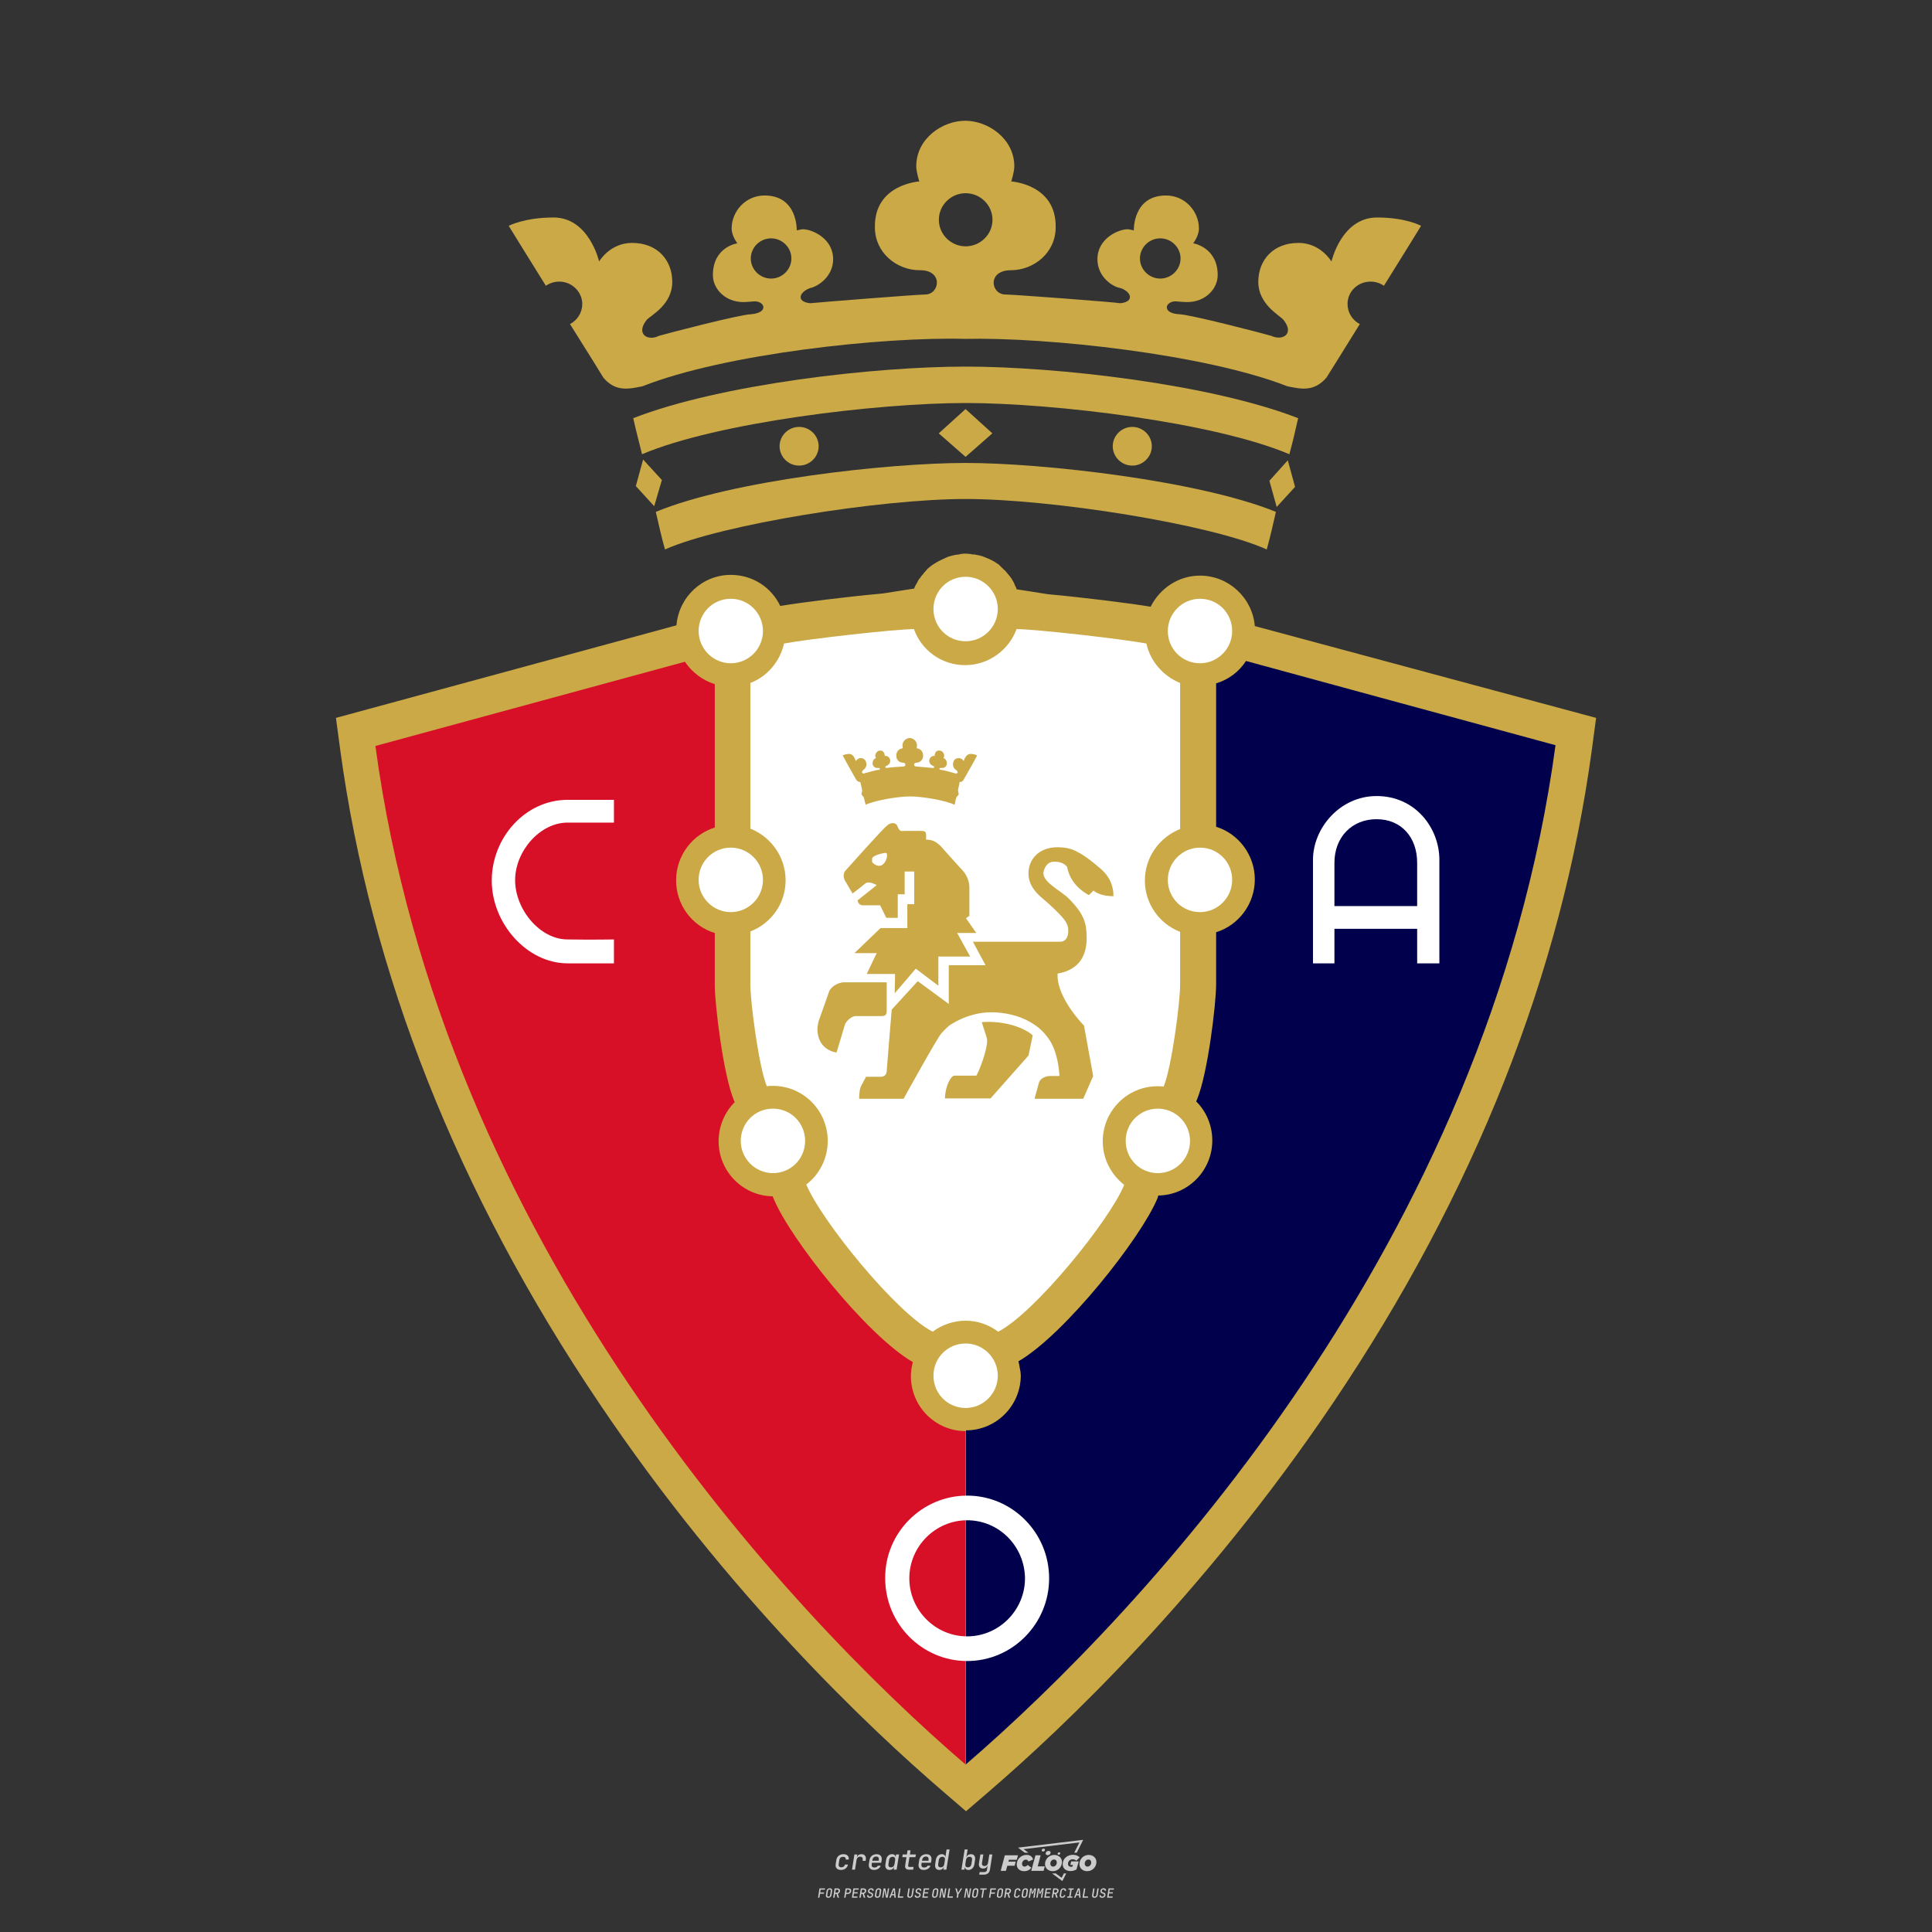 <?xml version="1.0" encoding="UTF-8"?>
<svg data-name="图层_1" xmlns="http://www.w3.org/2000/svg" version="1.1" viewBox="0 0 800 800">
  <rect x="0" y="0" width="800" height="800" fill="#333333" stroke="none"/>
  <!-- Created by @FCLOGO 2025-1-7 GMT+8 15:10:34 . https://fclogo.top/ -->
<!-- FOR PERSONAL USE ONLY NOT FOR COMMERCIAL USE -->
  <path d="M348.219,774.301c-.786,0-1.375-.217-1.768-.652-.393-.435-.528-1.03-.406-1.786l.252-1.648c.122-.755.45-1.35.984-1.785.534-.435,1.194-.652,1.98-.652.755,0,1.329.199,1.722.595.393.397.551.938.475,1.625h-1.236c.03-.359-.055-.637-.257-.836-.202-.198-.498-.297-.887-.297-.42,0-.763.117-1.03.349-.267.233-.435.563-.503.99l-.263,1.659c-.069.435-.006.769.189,1.002.195.233.502.349.921.349.389,0,.715-.099.979-.297.263-.198.436-.48.521-.847h1.236c-.137.687-.467,1.231-.99,1.631-.523.401-1.162.6-1.917.6ZM352.797,774.187l.996-6.294h1.19l-.195,1.19c.336-.87.973-1.304,1.911-1.304.671,0,1.169.208,1.493.624.324.416.429.986.315,1.71l-.069.423h-1.27l.057-.32c.069-.45.011-.795-.171-1.036-.183-.24-.477-.361-.881-.361-.405,0-.74.122-1.007.366-.267.245-.435.588-.503,1.03l-.63,3.971h-1.236ZM361.906,774.301c-.77,0-1.346-.223-1.728-.669s-.515-1.036-.401-1.768l.252-1.648c.084-.488.257-.915.521-1.282s.601-.651,1.013-.852c.412-.202.873-.304,1.385-.304.77,0,1.349.224,1.734.669.385.446.517,1.036.395,1.768l-.172,1.121h-3.845l-.092.526c-.153.954.217,1.431,1.11,1.431.717,0,1.175-.248,1.373-.744h1.225c-.168.534-.503.96-1.007,1.276-.504.317-1.091.475-1.763.475ZM361.231,770.216l-.046.286,2.655-.012.046-.286c.069-.466.013-.822-.166-1.07-.179-.248-.486-.372-.921-.372-.443,0-.795.126-1.059.378-.263.252-.433.611-.509,1.076ZM368.326,774.301c-.633,0-1.103-.212-1.408-.635s-.397-1.001-.274-1.734l.274-1.774c.115-.733.393-1.312.836-1.74.442-.427.98-.641,1.613-.641.465,0,.83.119,1.093.354.263.236.391.557.383.962h.023l.172-1.202h1.236l-.996,6.294h-1.225l.195-1.201h-.023c-.122.412-.351.734-.687.967s-.74.349-1.213.349ZM368.932,773.226c.389,0,.715-.119.978-.355.263-.236.429-.572.498-1.007l.252-1.648c.069-.427.01-.761-.177-1.002-.187-.24-.475-.36-.864-.36-.397,0-.725.118-.984.354-.26.236-.423.572-.492,1.007l-.252,1.648c-.069.443-.013.78.166,1.013.179.233.471.349.876.349ZM376.348,774.187c-.572,0-.994-.157-1.264-.469-.271-.312-.361-.751-.269-1.316l.538-3.387h-1.739l.171-1.122h1.74l.275-1.716h1.236l-.275,1.716h2.472l-.183,1.122h-2.461l-.538,3.387c-.076.442.099.664.526.664h1.717l-.172,1.121h-1.774ZM382.504,774.301c-.77,0-1.346-.223-1.728-.669s-.515-1.036-.401-1.768l.252-1.648c.084-.488.257-.915.521-1.282s.601-.651,1.013-.852c.412-.202.873-.304,1.385-.304.77,0,1.349.224,1.734.669.385.446.517,1.036.395,1.768l-.172,1.121h-3.845l-.092.526c-.153.954.217,1.431,1.11,1.431.717,0,1.175-.248,1.373-.744h1.225c-.168.534-.503.96-1.007,1.276-.504.317-1.091.475-1.763.475ZM381.829,770.216l-.046.286,2.655-.012.046-.286c.069-.466.013-.822-.166-1.07-.179-.248-.486-.372-.921-.372-.443,0-.795.126-1.059.378-.263.252-.433.611-.509,1.076ZM388.924,774.301c-.633,0-1.101-.212-1.402-.635-.301-.423-.395-1.001-.28-1.734l.274-1.774c.115-.733.393-1.312.836-1.74.442-.427.98-.641,1.613-.641.465,0,.83.119,1.093.354.263.236.391.557.383.962h.023l.206-1.465.298-1.796h1.236l-1.327,8.354h-1.225l.195-1.201h-.023c-.122.412-.351.734-.687.967s-.74.349-1.213.349ZM389.531,773.226c.389,0,.715-.119.978-.355.263-.236.429-.572.498-1.007l.252-1.648c.076-.427.019-.761-.172-1.002-.191-.24-.48-.36-.87-.36-.397,0-.725.118-.984.354-.26.236-.423.572-.492,1.007l-.252,1.648c-.076.443-.023.78.16,1.013s.477.349.881.349ZM401.017,774.301c-.473,0-.839-.116-1.099-.349-.26-.233-.385-.555-.378-.967h-.011l-.195,1.201h-1.224l1.327-8.354h1.236l-.286,1.796-.274,1.465h.046c.122-.412.353-.735.692-.967.34-.232.742-.349,1.208-.349.633,0,1.1.214,1.402.641.301.428.395,1.007.281,1.74l-.275,1.774c-.115.733-.395,1.31-.841,1.734-.446.423-.982.635-1.608.635ZM400.766,773.226c.397,0,.723-.116.979-.349.256-.233.422-.571.498-1.013l.252-1.648c.069-.435.011-.77-.171-1.007-.183-.236-.473-.354-.87-.354-.389,0-.715.12-.979.36s-.429.574-.498,1.002l-.252,1.648c-.069.435-.011.771.172,1.007.183.236.473.355.87.355ZM405.469,776.247l.172-1.064h1.934c.641,0,1.007-.302,1.099-.905l.103-.675.206-1.19h-.035c-.122.42-.347.744-.675.973-.328.229-.729.343-1.201.343-.626,0-1.093-.201-1.402-.601s-.41-.944-.303-1.631l.584-3.605h1.236l-.561,3.479c-.061.412,0,.732.183.961s.465.343.847.343c.389,0,.717-.122.984-.366.267-.244.431-.584.492-1.018l.538-3.399h1.236l-1.007,6.409c-.099.603-.37,1.078-.812,1.425-.443.347-1.0.521-1.671.521h-1.946ZM417.787,770.085h3.221l.537-1.855h-5.466l-1.708,6.442h2.147l.586-2.099h3.026l.439-1.708h-3.026l.244-.781ZM424.229,772.916c-.586,0-1.025-.39-1.025-1.123,0-.878.634-1.757,1.611-1.757.488,0,.878.244,1.025.781l1.952-.83c-.293-1.171-1.269-1.903-2.635-1.903-2.782,0-4.148,2.147-4.148,3.904s1.269,2.83,3.075,2.83c1.367,0,2.342-.586,2.977-1.415l-1.513-1.171c-.39.439-.83.683-1.318.683ZM430.915,768.231h-2.147l-1.757,6.442h5.124l.488-1.855h-2.928l1.22-4.587ZM439.748,771.013c0-1.659-1.318-2.928-3.221-2.928-2.196,0-3.807,1.806-3.807,3.807,0,1.659,1.318,2.928,3.221,2.928,2.196,0,3.807-1.806,3.807-3.807ZM434.917,771.696c0-.83.586-1.708,1.513-1.708.781,0,1.171.537,1.171,1.22,0,.83-.586,1.708-1.513,1.708-.781,0-1.171-.537-1.171-1.22ZM443.213,772.233h1.074l-.195.683c-.146.049-.342.098-.586.098-.683,0-1.269-.39-1.269-1.22,0-1.025.732-1.903,1.952-1.903.586,0,1.123.244,1.513.586l1.367-1.367c-.439-.537-1.513-1.074-2.733-1.074-2.587,0-4.295,1.757-4.295,3.855,0,2.05,1.611,2.879,3.221,2.879.927,0,1.855-.293,2.489-.683l.927-3.319h-3.123l-.342,1.464ZM450.777,768.084c-2.196,0-3.807,1.806-3.807,3.807,0,1.659,1.318,2.928,3.221,2.928,2.196,0,3.807-1.806,3.807-3.807,0-1.659-1.318-2.928-3.221-2.928ZM450.338,772.916c-.781,0-1.171-.537-1.171-1.22,0-.83.586-1.708,1.513-1.708.781,0,1.171.537,1.171,1.22,0,.83-.586,1.708-1.513,1.708ZM437.942,767.499c-.049.293.098.488.439.488s.537-.195.634-.488c.049-.244-.098-.488-.439-.488s-.586.244-.634.488ZM432.135,765.498c-.439,0-.732.244-.781.586s.098.586.537.586.732-.244.781-.586c.098-.342-.098-.586-.537-.586ZM433.013,767.303c-.098.537.146.878.83.878.634,0,1.074-.39,1.171-.878s-.146-.878-.83-.878c-.683,0-1.074.39-1.171.878ZM439.602,777.552l-2.44-1.806h-1.513l4.246,3.172,1.611-3.172h-.976l-.927,1.806ZM425.839,767.157l-2.001-1.464,23.132-2.782-2.147,4.246h1.025l2.684-5.319-26.988,3.221,2.782,2.099h1.513ZM338.719,785.785l.609-3.832h2.32l-.084.519h-1.764l-.184,1.145h1.627l-.084.525h-1.617l-.257,1.643h-.567ZM342.97,785.838c-.357,0-.623-.101-.798-.302-.175-.201-.234-.473-.178-.816l.268-1.701c.056-.343.203-.615.441-.816.238-.201.535-.302.892-.302s.623.1.798.299c.175.199.236.471.184.814l-.268,1.706c-.056.343-.204.615-.444.816-.24.201-.538.302-.895.302ZM343.049,785.334c.193,0,.348-.052.467-.158.119-.105.194-.257.226-.457l.268-1.701c.032-.199.005-.352-.079-.457-.084-.105-.222-.158-.415-.158s-.347.052-.465.158c-.117.105-.192.257-.223.457l-.268,1.701c-.032.2-.005.352.079.457s.22.158.409.158ZM344.996,785.785l.609-3.832h1.202c.238,0,.439.046.604.139.165.093.283.223.357.391s.091.366.052.593c-.038.259-.14.484-.304.675-.165.191-.366.321-.604.391l.535,1.643h-.619l-.478-1.575h-.541l-.247,1.575h-.567ZM345.888,783.707h.635c.189,0,.349-.056.48-.168.131-.112.211-.262.239-.451.032-.193,0-.345-.094-.459-.095-.114-.236-.171-.425-.171h-.635l-.2,1.249ZM349.545,785.785l.609-3.832h1.254c.371,0,.651.105.84.315.189.21.255.49.199.84-.038.234-.122.438-.249.611s-.29.307-.488.402c-.198.095-.419.142-.664.142h-.693l-.241,1.522h-.567ZM350.432,783.754h.693c.192,0,.357-.059.493-.176.136-.117.22-.274.252-.47s-.002-.352-.1-.47-.245-.176-.441-.176h-.688l-.21,1.291ZM352.747,785.785l.609-3.832h2.252l-.079.504h-1.695l-.173,1.087h1.512l-.079.499h-1.512l-.194,1.239h1.69l-.079.504h-2.252ZM355.843,785.785l.609-3.832h1.202c.238,0,.439.046.604.139.165.093.283.223.357.391s.091.366.052.593c-.038.259-.14.484-.304.675-.165.191-.366.321-.604.391l.535,1.643h-.619l-.478-1.575h-.541l-.247,1.575h-.567ZM356.736,783.707h.635c.189,0,.349-.056.48-.168.131-.112.211-.262.239-.451.032-.193,0-.345-.094-.459-.095-.114-.236-.171-.425-.171h-.635l-.2,1.249ZM360.132,785.838c-.385,0-.674-.095-.866-.286-.192-.191-.264-.451-.215-.779h.567c-.028.175.011.312.116.412.105.1.266.149.483.149.203,0,.37-.049.501-.147.131-.098.211-.233.239-.404.021-.15.001-.279-.06-.386-.061-.107-.158-.181-.291-.223l-.457-.136c-.266-.08-.462-.217-.588-.409-.126-.192-.17-.42-.131-.682.035-.21.112-.394.231-.551s.273-.28.462-.367.402-.131.64-.131c.35,0,.616.095.798.286.182.191.248.444.2.759h-.567c.028-.168-.003-.3-.092-.396-.089-.096-.23-.144-.422-.144-.189,0-.343.045-.462.134-.119.089-.189.214-.21.375-.025.151-.007.279.052.386s.158.181.294.223l.467.147c.262.081.456.217.58.409.124.193.165.422.123.688-.035.217-.116.406-.241.567-.126.161-.288.286-.485.375-.198.089-.419.134-.664.134ZM363.265,785.838c-.357,0-.623-.101-.798-.302-.175-.201-.234-.473-.178-.816l.268-1.701c.056-.343.203-.615.441-.816.238-.201.535-.302.892-.302s.623.1.798.299c.175.199.236.471.184.814l-.268,1.706c-.056.343-.204.615-.444.816-.24.201-.538.302-.895.302ZM363.344,785.334c.193,0,.348-.052.467-.158.119-.105.194-.257.226-.457l.268-1.701c.032-.199.005-.352-.079-.457-.084-.105-.222-.158-.415-.158s-.347.052-.465.158c-.117.105-.192.257-.223.457l-.268,1.701c-.032.2-.005.352.079.457s.22.158.409.158ZM365.275,785.785l.609-3.832h.709l.619,3.186c.007-.098.017-.217.029-.357.012-.14.027-.285.045-.435.018-.151.037-.289.058-.415l.315-1.979h.525l-.609,3.832h-.709l-.614-3.186c-.007.095-.017.209-.029.344s-.027.276-.045.423c-.018.147-.037.283-.058.409l-.315,2.01h-.53ZM368.225,785.785l1.585-3.832h.745l.373,3.832h-.562l-.073-.971h-1.087l-.388.971h-.593ZM369.385,784.342h.871l-.089-1.102c-.018-.196-.03-.365-.037-.509-.007-.143-.011-.243-.011-.299-.018.056-.052.156-.102.299s-.115.311-.192.504l-.441,1.107ZM371.721,785.785l.609-3.832h.567l-.525,3.312h1.674l-.079.52h-2.247ZM376.678,785.838c-.367,0-.634-.101-.8-.302-.166-.201-.221-.475-.165-.821l.436-2.761h.567l-.436,2.755c-.032.196-.008.35.071.462.079.112.214.168.407.168.193,0,.347-.056.465-.168.117-.112.192-.266.223-.462l.435-2.755h.567l-.436,2.761c-.056.35-.2.625-.433.824-.233.199-.533.299-.9.299ZM379.844,785.838c-.385,0-.674-.095-.866-.286-.192-.191-.264-.451-.215-.779h.567c-.028.175.011.312.116.412.105.1.266.149.483.149.203,0,.37-.049.501-.147.131-.098.211-.233.239-.404.021-.15.001-.279-.06-.386-.061-.107-.158-.181-.291-.223l-.457-.136c-.266-.08-.462-.217-.588-.409-.126-.192-.17-.42-.131-.682.035-.21.112-.394.231-.551s.273-.28.462-.367.402-.131.64-.131c.35,0,.616.095.798.286.182.191.248.444.2.759h-.567c.028-.168-.003-.3-.092-.396-.089-.096-.23-.144-.422-.144-.189,0-.343.045-.462.134-.119.089-.189.214-.21.375-.025.151-.007.279.052.386s.158.181.294.223l.467.147c.262.081.456.217.58.409.124.193.165.422.123.688-.035.217-.116.406-.241.567-.126.161-.288.286-.485.375-.198.089-.419.134-.664.134ZM381.906,785.785l.609-3.832h2.252l-.079.504h-1.695l-.173,1.087h1.512l-.079.499h-1.512l-.194,1.239h1.69l-.079.504h-2.252ZM386.943,785.838c-.357,0-.623-.101-.798-.302-.175-.201-.234-.473-.178-.816l.268-1.701c.056-.343.203-.615.441-.816.238-.201.535-.302.892-.302s.623.1.798.299c.175.199.236.471.184.814l-.268,1.706c-.056.343-.204.615-.444.816-.24.201-.538.302-.895.302ZM387.021,785.334c.193,0,.348-.052.467-.158.119-.105.194-.257.226-.457l.268-1.701c.032-.199.005-.352-.079-.457-.084-.105-.222-.158-.415-.158s-.347.052-.465.158c-.117.105-.192.257-.223.457l-.268,1.701c-.032.2-.005.352.079.457s.22.158.409.158ZM388.953,785.785l.609-3.832h.709l.619,3.186c.007-.098.017-.217.029-.357.012-.14.027-.285.045-.435.018-.151.037-.289.058-.415l.315-1.979h.525l-.609,3.832h-.709l-.614-3.186c-.007.095-.017.209-.029.344s-.027.276-.045.423c-.018.147-.037.283-.058.409l-.315,2.01h-.53ZM392.249,785.785l.609-3.832h.567l-.525,3.312h1.674l-.079.52h-2.247ZM396.117,785.785l.22-1.412-.751-2.42h.577l.446,1.449c.028.095.05.184.066.268.016.084.025.147.029.189.018-.042.046-.105.087-.189.04-.084.088-.173.144-.268l.898-1.449h.598l-1.528,2.42-.22,1.412h-.567ZM399.217,785.785l.609-3.832h.709l.619,3.186c.007-.098.017-.217.029-.357.012-.14.027-.285.044-.435.018-.151.037-.289.058-.415l.315-1.979h.525l-.609,3.832h-.709l-.614-3.186c-.007.095-.017.209-.029.344s-.027.276-.045.423c-.018.147-.037.283-.058.409l-.315,2.01h-.53ZM403.505,785.838c-.357,0-.623-.101-.798-.302-.175-.201-.234-.473-.178-.816l.268-1.701c.056-.343.203-.615.441-.816.238-.201.535-.302.892-.302.357,0,.623.1.798.299.175.199.236.471.184.814l-.268,1.706c-.056.343-.204.615-.444.816-.239.201-.538.302-.895.302ZM403.584,785.334c.193,0,.348-.052.467-.158.119-.105.194-.257.226-.457l.268-1.701c.032-.199.005-.352-.079-.457-.084-.105-.222-.158-.415-.158-.193,0-.347.052-.465.158-.117.105-.191.257-.223.457l-.268,1.701c-.032.2-.005.352.079.457.084.105.22.158.409.158ZM406.381,785.785l.525-3.312h-1.023l.084-.519h2.619l-.084.519h-1.029l-.525,3.312h-.567ZM409.518,785.785l.609-3.832h2.32l-.084.519h-1.764l-.184,1.145h1.627l-.084.525h-1.617l-.257,1.643h-.567ZM413.769,785.838c-.357,0-.623-.101-.798-.302-.175-.201-.234-.473-.178-.816l.268-1.701c.056-.343.203-.615.441-.816.238-.201.535-.302.892-.302.357,0,.623.1.798.299.175.199.236.471.184.814l-.268,1.706c-.056.343-.204.615-.444.816-.239.201-.538.302-.895.302ZM413.848,785.334c.193,0,.348-.052.467-.158.119-.105.194-.257.226-.457l.268-1.701c.032-.199.005-.352-.079-.457-.084-.105-.222-.158-.415-.158-.193,0-.347.052-.465.158-.117.105-.191.257-.223.457l-.268,1.701c-.032.2-.005.352.079.457.084.105.22.158.409.158ZM415.795,785.785l.609-3.832h1.202c.238,0,.439.046.604.139.164.093.283.223.357.391s.091.366.053.593c-.039.259-.14.484-.304.675-.165.191-.366.321-.604.391l.535,1.643h-.619l-.478-1.575h-.541l-.247,1.575h-.567ZM416.688,783.707h.635c.189,0,.349-.056.48-.168.131-.112.211-.262.239-.451.032-.193,0-.345-.095-.459-.094-.114-.236-.171-.425-.171h-.635l-.199,1.249ZM420.905,785.838c-.36,0-.631-.101-.811-.302-.18-.201-.242-.473-.186-.816l.268-1.701c.056-.346.206-.619.449-.819s.545-.299.906-.299c.357,0,.625.101.806.302.18.201.242.473.186.816h-.567c.031-.199.003-.352-.087-.457-.089-.105-.228-.158-.417-.158-.193,0-.351.052-.475.158-.124.105-.202.255-.234.451l-.268,1.706c-.032.2-.003.352.087.457.089.105.23.158.423.158s.35-.052.472-.158.199-.257.231-.457h.567c-.035.228-.115.425-.239.593s-.281.298-.47.388c-.189.091-.402.136-.64.136ZM424.034,785.838c-.357,0-.623-.101-.798-.302-.175-.201-.234-.473-.178-.816l.268-1.701c.056-.343.203-.615.441-.816.238-.201.535-.302.892-.302.357,0,.623.1.798.299.175.199.236.471.184.814l-.268,1.706c-.056.343-.204.615-.444.816-.239.201-.538.302-.895.302ZM424.112,785.334c.193,0,.348-.052.467-.158.119-.105.194-.257.226-.457l.268-1.701c.032-.199.005-.352-.079-.457-.084-.105-.222-.158-.415-.158-.193,0-.347.052-.465.158-.117.105-.191.257-.223.457l-.268,1.701c-.032.2-.005.352.079.457.084.105.22.158.409.158ZM425.965,785.785l.609-3.832h.687l.184,1.228c.021.119.037.23.047.333.011.103.019.183.026.239.018-.056.047-.136.089-.241.042-.105.091-.217.147-.336l.567-1.223h.709l-.609,3.832h-.535l.204-1.291c.025-.168.058-.352.1-.554.042-.201.087-.404.136-.609s.096-.4.142-.585c.045-.185.087-.348.126-.488l-.855,1.863h-.551l-.283-1.863c-.004.136-.011.295-.021.475s-.024.372-.039.575c-.016.203-.035.407-.058.611-.023.205-.048.396-.076.575l-.205,1.291h-.54ZM429.115,785.785l.609-3.832h.687l.184,1.228c.021.119.037.23.047.333.011.103.019.183.026.239.018-.056.047-.136.089-.241.042-.105.091-.217.147-.336l.567-1.223h.709l-.609,3.832h-.535l.204-1.291c.025-.168.058-.352.1-.554.042-.201.087-.404.136-.609s.096-.4.142-.585c.045-.185.087-.348.126-.488l-.855,1.863h-.551l-.283-1.863c-.004.136-.011.295-.021.475s-.024.372-.039.575c-.016.203-.035.407-.058.611-.023.205-.048.396-.076.575l-.205,1.291h-.54ZM432.411,785.785l.609-3.832h2.252l-.079.504h-1.696l-.173,1.087h1.512l-.079.499h-1.512l-.194,1.239h1.69l-.079.504h-2.252ZM435.507,785.785l.609-3.832h1.202c.238,0,.439.046.604.139.164.093.283.223.357.391s.091.366.053.593c-.039.259-.14.484-.304.675-.165.191-.366.321-.604.391l.535,1.643h-.619l-.478-1.575h-.541l-.247,1.575h-.567ZM436.4,783.707h.635c.189,0,.349-.056.48-.168.131-.112.211-.262.239-.451.032-.193,0-.345-.095-.459-.094-.114-.236-.171-.425-.171h-.635l-.199,1.249ZM439.801,785.838c-.36,0-.631-.101-.811-.302-.18-.201-.242-.473-.186-.816l.268-1.701c.056-.346.206-.619.449-.819s.545-.299.906-.299c.357,0,.625.101.806.302.18.201.242.473.186.816h-.567c.031-.199.003-.352-.087-.457-.089-.105-.228-.158-.417-.158-.193,0-.351.052-.475.158-.124.105-.202.255-.234.451l-.268,1.706c-.032.2-.003.352.087.457.089.105.23.158.423.158s.35-.052.472-.158.199-.257.231-.457h.567c-.035.228-.115.425-.239.593s-.281.298-.47.388c-.189.091-.402.136-.64.136ZM441.879,785.785l.079-.504h.777l.446-2.824h-.777l.084-.504h2.126l-.084.504h-.777l-.446,2.824h.777l-.079.504h-2.126ZM444.74,785.785l1.585-3.832h.745l.373,3.832h-.562l-.073-.971h-1.087l-.388.971h-.593ZM445.9,784.342h.871l-.089-1.102c-.017-.196-.03-.365-.037-.509-.007-.143-.01-.243-.01-.299-.018.056-.052.156-.102.299s-.115.311-.192.504l-.441,1.107ZM448.235,785.785l.609-3.832h.567l-.525,3.312h1.674l-.079.52h-2.247ZM453.193,785.838c-.368,0-.634-.101-.8-.302-.166-.201-.221-.475-.165-.821l.436-2.761h.567l-.436,2.755c-.032.196-.008.35.071.462.079.112.214.168.407.168s.347-.056.465-.168c.117-.112.192-.266.223-.462l.436-2.755h.567l-.436,2.761c-.056.35-.2.625-.433.824-.233.199-.533.299-.9.299ZM456.358,785.838c-.385,0-.674-.095-.866-.286-.193-.191-.264-.451-.215-.779h.567c-.028.175.011.312.115.412.105.1.266.149.483.149.203,0,.37-.049.501-.147s.211-.233.239-.404c.021-.15.001-.279-.06-.386s-.158-.181-.291-.223l-.457-.136c-.266-.08-.462-.217-.588-.409-.126-.192-.17-.42-.131-.682.035-.21.112-.394.231-.551s.273-.28.462-.367c.189-.087.402-.131.64-.131.35,0,.616.095.798.286.182.191.248.444.199.759h-.567c.028-.168-.003-.3-.092-.396-.089-.096-.23-.144-.423-.144-.189,0-.343.045-.462.134-.119.089-.189.214-.21.375-.025.151-.007.279.052.386s.158.181.294.223l.467.147c.262.081.456.217.58.409.124.193.165.422.124.688-.035.217-.116.406-.241.567-.126.161-.288.286-.485.375-.198.089-.419.134-.664.134ZM458.421,785.785l.609-3.832h2.252l-.079.504h-1.696l-.173,1.087h1.512l-.079.499h-1.512l-.194,1.239h1.69l-.079.504h-2.252Z" style="fill: #ccc;"/>
  <g>
    <path d="M266.298,190.283l7.771,8.483-3.172,10.839-7.613-8.325,3.013-10.997Z" style="fill: #caa946;"/>
    <path d="M472.026,107.024c0-4.556,3.806-8.326,8.406-8.326s8.406,3.77,8.406,8.326-3.806,8.326-8.406,8.326-8.406-3.77-8.406-8.326ZM399.862,101.997c-6.027,0-11.102-4.87-11.102-10.996,0-5.97,4.916-10.996,11.102-10.996,6.027,0,11.102,4.87,11.102,10.996s-5.075,10.996-11.102,10.996ZM319.291,115.35c-4.599,0-8.406-3.77-8.406-8.326s3.806-8.326,8.406-8.326,8.406,3.77,8.406,8.326-3.806,8.326-8.406,8.326ZM570.202,90.058c-14.75,0-18.874,18.223-18.874,18.223,0,0-4.441-7.697-13.64-7.697-10.468,0-16.654,7.069-16.654,16.181s8.565,13.667,10.31,15.552c4.916,5.969-.318,8.954-4.917,6.755-3.172-.943-33.941-8.954-38.223-8.954-7.296-.471-5.71-5.341-1.427-5.341,1.903.157,3.49.314,4.758.314,7.771,0,12.688-5.655,12.688-11.153,0-11.625-10.151-13.196-10.151-13.196,0,0,2.379-2.985,2.379-6.127,0-7.069-5.71-13.667-13.64-13.667-13.798,0-13.323,14.452-13.323,14.452,0,0-1.903-.471-2.538-.471-3.806,0-12.53,3.77-12.53,12.41,0,7.383,6.345,11.468,9.517,11.939,4.441,1.414,6.027,5.655,0,6.284-2.696-.472-44.25-3.613-47.581-3.613-6.186,0-7.613-10.054,2.22-10.054,9.517,0,18.557-7.226,18.557-17.751.318-17.908-18.398-19.008-18.398-19.008,0,0,1.269-3.927,1.269-6.284,0-11.468-10.943-18.851-20.301-18.851-9.516,0-20.301,7.383-20.301,18.851,0,2.356,1.269,6.284,1.269,6.284,0,0-18.715,1.1-18.398,19.008,0,10.525,9.04,17.751,18.557,17.751,9.833-.157,8.406,10.054,2.22,10.054-3.172,0-44.885,3.299-47.581,3.613-6.027-.628-4.441-4.713,0-6.284,3.173-.628,9.517-4.713,9.517-11.939,0-8.64-8.723-12.41-12.53-12.41-.634,0-2.538.471-2.538.471,0,0,.476-14.452-13.323-14.452-7.93,0-13.64,6.598-13.64,13.667,0,3.142,2.379,6.127,2.379,6.127,0,0-10.151,1.414-10.151,13.196,0,5.498,4.917,11.153,12.688,11.153,1.11,0,2.696-.157,4.599-.314,4.283,0,5.868,4.713-1.427,5.341-4.282,0-35.051,8.012-38.223,8.954-4.599,2.356-9.833-.786-4.916-6.755,1.903-1.885,10.468-6.284,10.468-15.552,0-9.112-6.186-16.181-16.654-16.181-9.199,0-13.64,7.697-13.64,7.697,0,0-4.124-18.223-18.874-18.223-12.054,0-18.557,3.456-18.557,3.456,0,0,7.138,11.625,15.385,24.82,1.586-1.099,3.49-1.728,5.551-1.728,5.234,0,9.516,4.242,9.516,9.269,0,3.613-2.062,6.755-5.075,8.325,7.137,11.311,13.164,21.051,13.798,22.15,5.234,6.283,11.102,4.555,16.177,3.613,34.1-13.51,99.92-20.578,133.544-19.636,33.783-.785,99.445,6.284,133.544,19.636,5.075.943,10.785,2.671,16.178-3.613.792-1.257,6.819-10.839,13.798-22.15-3.014-1.571-5.076-4.713-5.076-8.325,0-5.184,4.283-9.269,9.517-9.269,2.062,0,3.965.628,5.551,1.728,8.247-13.195,15.384-24.82,15.384-24.82,0,0-6.185-3.456-18.239-3.456Z" style="fill: #caa946;"/>
    <path d="M338.982,184.785c0,4.399-3.648,8.012-8.089,8.012s-8.089-3.613-8.089-8.012,3.648-8.012,8.089-8.012,8.089,3.613,8.089,8.012Z" style="fill: #caa946;"/>
    <path d="M399.872,151.799c37.589,0,101.347,7.227,137.667,21.364-1.427,6.284-2.22,9.74-3.648,14.924-31.086-13.196-97.541-21.207-134.02-21.207s-102.934,8.012-134.02,21.207c-1.269-5.184-2.22-8.64-3.648-14.924,36.32-14.138,100.078-21.364,137.668-21.364Z" style="fill: #caa946;"/>
    <path d="M399.861,191.698c32.197,0,96.907,7.383,128.469,20.265-.952,4.241-2.696,11.781-3.806,15.552-23.315-10.526-89.294-20.893-124.663-20.893s-101.189,10.525-124.503,20.893c-1.111-3.771-2.855-11.311-3.807-15.552,31.404-13.039,96.114-20.265,128.31-20.265Z" style="fill: #caa946;"/>
    <path d="M460.765,184.785c0,4.399,3.648,8.012,8.089,8.012s8.088-3.613,8.088-8.012-3.648-8.012-8.088-8.012-8.089,3.613-8.089,8.012Z" style="fill: #caa946;"/>
    <path d="M399.815,169.387l11.102,10.054-11.102,9.74-11.102-9.74,11.102-10.054Z" style="fill: #caa946;"/>
    <path d="M533.244,190.605l-7.613,8.483,3.013,10.839,7.613-8.326-3.014-10.996Z" style="fill: #caa946;"/>
    <path d="M519.587,259.247c-.952-11.625-10.785-20.893-22.68-20.893-9.04,0-16.654,5.341-20.46,12.881-8.247-1.414-28.549-3.928-42.505-5.184l-13.006-2.042c0-.157-.158-.314-.158-.628-.159-.314-.318-.628-.476-.943-.158-.314-.317-.628-.317-.785-.159-.314-.318-.628-.476-.943-.159-.314-.318-.472-.476-.786-.159-.314-.317-.628-.634-.942-.159-.314-.317-.472-.634-.786-.159-.314-.476-.471-.634-.785-.317-.471-.793-.943-1.269-1.414-.159-.157-.476-.314-.634-.628-.318-.314-.634-.471-.793-.785-.159-.158-.476-.314-.634-.628-.317-.314-.634-.472-.951-.628-.159-.158-.476-.314-.634-.471-.318-.157-.793-.472-1.111-.628-.159-.157-.476-.314-.634-.314-.634-.314-1.11-.628-1.744-.786-.159,0-.318-.157-.318-.157-.476-.157-1.11-.471-1.586-.628-.159,0-.476-.157-.634-.157-.476-.158-.952-.314-1.269-.314-.318,0-.476-.157-.793-.157-.476-.157-.952-.157-1.427-.157-.159,0-.476,0-.634-.158-.793,0-1.427-.157-2.062-.157-.793,0-1.427,0-2.062.157-.159,0-.476,0-.634.158-.476,0-.951.157-1.427.157-.317,0-.476.157-.793.157-.476.157-.951.157-1.269.314-.158,0-.476.157-.634.157-.476.157-.951.314-1.586.628-.159,0-.318.157-.318.157-.634.314-1.11.472-1.744.786-.159.157-.476.314-.634.314-.318.157-.793.471-1.11.628-.159.157-.476.314-.793.471-.318.157-.634.471-.952.628-.159.157-.476.314-.634.471-.317.314-.634.472-.951.786-.159.157-.476.314-.634.628-.476.472-.793.943-1.269,1.414-.158.314-.317.471-.634.785-.158.314-.476.471-.634.785-.158.314-.317.628-.634.786-.158.314-.317.471-.476.785-.159.314-.318.628-.476.943-.159.314-.318.628-.476.785-.158.314-.317.628-.476.943,0,.157-.159.314-.159.628l-13.005,2.042c-14.115,1.256-34.258,3.77-42.506,5.184-3.648-7.698-11.419-12.881-20.46-12.881-11.895,0-21.57,9.268-22.521,20.893l-140.999,38.33,1.745,13.039c12.53,92.527,48.533,183.64,107.216,270.669,53.449,79.488,112.132,134.787,142.267,160.703l9.675,8.327,9.675-8.327c30.135-25.916,88.659-81.215,142.267-160.703,58.683-87.029,94.686-178.142,107.216-270.669l1.744-13.039-141.315-38.016Z" style="fill: #caa946;"/>
    <path d="M399.849,730.672c74.068-63.776,216.494-216.155,244.25-422.101-24.425-6.598-128.151-34.875-128.151-34.875-2.855,4.399-7.138,7.698-12.371,9.269v59.381c9.199,2.827,16.019,11.624,16.019,21.835s-6.82,19.008-16.019,21.836v21.521c0,8.169-3.489,37.231-7.93,47.756,0,0-.158.314-.317.785,4.124,4.084,6.661,9.897,6.661,16.18,0,12.41-9.992,22.621-22.363,22.778l-.318,1.1c-6.82,16.495-38.382,56.396-57.573,67.549.159.785.318,1.571.476,2.356,0,.314,0,.471.159.785,0,.314,0,.628.159.785,0,.628.159,1.257.159,1.885,0,12.567-10.151,22.778-22.68,22.778v138.395h-.159Z" style="fill: #00004c;"/>
    <path d="M399.858,592.6c-12.53,0-22.68-10.211-22.68-22.779,0-.628,0-1.257.158-1.885v-.786c0-.314.159-.471.159-.785.159-.785.318-1.571.476-2.356-19.191-11.153-50.753-51.055-57.572-67.549l-.476-1.099c-12.371-.157-22.363-10.368-22.363-22.779,0-6.283,2.538-12.095,6.661-16.18-.159-.471-.318-.785-.318-.785-4.441-10.682-7.93-39.744-7.93-47.756v-21.522c-9.357-2.827-16.018-11.624-16.018-21.836s6.819-19.008,16.018-21.835v-59.381c-5.075-1.571-9.357-4.87-12.371-9.268,0,0-103.885,28.276-128.151,34.874,27.756,205.633,170.182,358.012,244.408,421.793v-138.086Z" style="fill: #d70f27;"/>
    <path d="M386.205,551.428c3.806-2.827,8.565-4.555,13.64-4.555s9.675,1.728,13.481,4.555c15.068-7.697,46.154-46.028,52.181-60.794-5.393-4.241-8.882-10.682-8.882-18.065,0-12.567,10.151-22.778,22.68-22.778.951,0,1.744,0,2.538.157,3.331-8.012,6.819-34.874,6.819-42.101v-21.993c-8.565-3.298-14.592-11.624-14.592-21.207,0-9.74,6.027-17.908,14.592-21.365v-60.48c-6.978-2.827-12.371-8.954-13.957-16.337-9.992-1.885-46.154-5.97-53.767-5.97v.157-.157c-3.172,8.64-11.578,14.924-21.253,14.924-9.833,0-18.08-6.127-21.253-14.924v.157-.157c-7.613,0-43.774,4.084-53.766,5.97-1.745,7.54-6.979,13.667-13.957,16.337v60.324c8.406,3.299,14.592,11.624,14.592,21.364s-6.027,17.908-14.592,21.207v21.993c0,7.226,3.49,34.089,6.819,42.101.793-.158,1.745-.158,2.538-.158,12.53,0,22.68,10.211,22.68,22.778,0,7.383-3.489,13.982-8.881,18.066,6.185,14.924,37.271,53.254,52.339,60.951Z" style="fill: #fff;"/>
    <path d="M315.933,261.29c0,7.383-6.027,13.353-13.323,13.353s-13.323-5.97-13.323-13.353,5.868-13.352,13.323-13.352c7.296,0,13.323,5.969,13.323,13.352Z" style="fill: #fff;"/>
    <path d="M315.933,364.337c0,7.383-6.027,13.353-13.323,13.353s-13.323-5.97-13.323-13.353,5.868-13.352,13.323-13.352c7.296,0,13.323,5.969,13.323,13.352Z" style="fill: #fff;"/>
    <path d="M333.38,472.416c0,7.383-5.868,13.352-13.322,13.352-7.296,0-13.323-5.97-13.323-13.352s5.868-13.353,13.323-13.353,13.322,5.97,13.322,13.353Z" style="fill: #fff;"/>
    <path d="M483.57,261.29c0,7.383,5.868,13.353,13.323,13.353,7.296,0,13.323-5.97,13.323-13.353s-5.868-13.352-13.323-13.352c-7.296,0-13.323,5.969-13.323,13.352Z" style="fill: #fff;"/>
    <path d="M386.526,252.18c0,7.383,5.868,13.353,13.323,13.353,7.296,0,13.322-5.97,13.322-13.353s-6.026-13.352-13.322-13.352c-7.455,0-13.323,5.969-13.323,13.352Z" style="fill: #fff;"/>
    <path d="M386.526,569.66c0,7.383,5.868,13.352,13.323,13.352,7.296,0,13.322-5.969,13.322-13.352s-6.026-13.353-13.322-13.353c-7.455,0-13.323,5.97-13.323,13.353Z" style="fill: #fff;"/>
    <path d="M483.57,364.337c0,7.383,5.868,13.353,13.323,13.353,7.296,0,13.323-5.97,13.323-13.353s-5.868-13.352-13.323-13.352c-7.296,0-13.323,5.969-13.323,13.352Z" style="fill: #fff;"/>
    <path d="M466.124,472.416c0,7.383,5.868,13.352,13.323,13.352,7.296,0,13.322-5.97,13.322-13.352s-6.026-13.353-13.322-13.353c-7.455,0-13.323,5.97-13.323,13.353Z" style="fill: #fff;"/>
    <path d="M254.223,389.006v9.897h-19.191c-16.812,0-31.403-16.495-31.403-34.246,0-17.908,13.957-33.461,31.403-33.461h19.191v9.425h-19.191c-11.419,0-21.729,11.782-21.729,23.878,0,11.939,10.151,24.507,21.729,24.507,9.517.157,19.191,0,19.191,0Z" style="fill: #fff;"/>
    <path d="M570.004,339.209c-10.15,0-17.446,7.383-17.446,18.066v17.908h34.258v-17.908c0-10.526-6.503-18.066-16.812-18.066ZM596.015,356.018v42.886h-9.199v-14.296h-34.258v14.296h-8.882v-42.886c0-13.039,11.103-26.391,26.328-26.391,16.178,0,26.011,13.352,26.011,26.391Z" style="fill: #fff;"/>
    <path d="M400.48,629.512c-13.164,0-23.949,10.84-23.949,24.036s10.785,24.035,23.949,24.035,23.949-10.839,23.949-24.035c-.159-13.353-10.785-24.036-23.949-24.036ZM400.48,619.301c18.715,0,33.941,15.395,33.941,34.246s-15.226,34.246-33.941,34.246-33.941-15.395-33.941-34.246c-.159-18.851,15.226-34.246,33.941-34.246Z" style="fill: #fff;"/>
    <path d="M399.976,380.205l1.427-.943v-11.624c0-4.399-2.696-7.069-2.696-7.069,0,0-7.455-8.169-9.199-10.211-1.903-1.885-3.489-2.671-6.027-2.671v-1.729c0-1.414-.318-1.885-1.903-1.885h-7.296c-1.11.157-1.903.157-2.696-2.042-.793-1.728-3.014-1.414-4.283-.157-2.061,1.571-16.653,18.066-17.129,18.537-1.11,1.1-1.11,3.142,0,4.713.159.314,2.855,4.87,2.855,4.87,0,0,5.075-3.928,5.393-4.242,1.586-1.099,4.599.785,4.599.785l-7.93,6.284s.317,2.042,2.062,2.042h7.296l2.538,5.184h4.758v-9.739h2.854v-9.425h3.965v13.51h-2.854v9.897h-11.103l-10.785,10.368h9.199l-4.124,8.64h11.736l-.158,8.012,8.723-10.211,9.358,7.069v-12.096h13.164l-5.393-9.74h7.93l-4.282-6.127ZM363.973,358.526c-1.269,0-2.855-1.257-2.855-1.728v-1.257c.158-1.414,5.075-2.514,5.868-2.356.159.157.317.157.317,1.257,0,.942-.951,4.084-3.33,4.084Z" style="fill: #caa946;"/>
    <path d="M352.59,319.416s1.903,3.456,2.062,3.613c.476.628,1.111.785,1.586.785.159.628.476,2.042.793,3.456l-.318,1.729.952,1.099c.317,1.257.476,2.199.634,2.513,0,.314.159.472.159.628,3.489-1.728,13.164-3.456,18.398-3.456s14.908,1.728,18.398,3.456c.158-.314.158-.785.317-1.257,0-.314.159-.942.476-1.885l.951-1.099-.317-1.885c.317-1.414.634-2.671.634-3.299.476,0,1.11,0,1.586-.785.159-.157,2.062-3.613,2.062-3.613l1.427-2.513,2.221-4.084s-.952-.628-2.696-.628c-2.221,0-2.855,2.985-2.855,2.985,0,0-.634-1.257-2.062-1.257-1.586,0-2.379,1.099-2.379,2.671s1.269,2.199,1.586,2.513c.793.943,0,1.414-.792,1.099-.476-.157-5.076-1.414-5.71-1.414-1.11-.157-.793-.785-.159-.785h.635c1.11,0,1.903-.943,1.903-1.885,0-1.885-1.427-2.199-1.427-2.199,0,0,.317-.472.317-.943,0-1.099-.793-2.199-2.062-2.199-2.062,0-1.903,2.356-1.903,2.356l-.317-.157c-.634,0-1.903.628-1.903,2.042,0,1.257.951,1.885,1.427,2.042.634.157.951.943,0,.943-.476,0-6.503-.628-6.979-.628-.952,0-1.11-1.571.318-1.571s2.696-1.257,2.696-2.828c0-2.985-2.696-3.142-2.696-3.142,0,0,.158-.628.158-1.099,0-1.885-1.586-3.142-3.013-3.142s-3.014,1.257-3.014,3.142c0,.314.159,1.099.159,1.099,0,0-2.696.157-2.696,3.142,0,1.728,1.269,2.828,2.696,2.828s1.269,1.571.318,1.571c-.476,0-6.661.472-6.979.628-.951-.157-.634-.785,0-.943.476-.157,1.427-.785,1.427-2.042,0-1.414-1.269-2.042-1.903-2.042-.159,0-.317.157-.317.157,0,0-.001-2.356-1.904-2.356-1.11,0-2.061,1.099-2.061,2.199,0,.471.317.943.317.943,0,0-1.427.314-1.427,2.199,0,.943.793,1.885,1.903,1.885h.634c.634,0,.793.785-.158.785-.634,0-5.234,1.257-5.71,1.414-.634.314-1.427-.157-.793-1.099.318-.314,1.586-1.099,1.586-2.513,0-1.571-.952-2.671-2.379-2.671-1.269,0-2.062,1.257-2.062,1.257,0,0-.634-2.985-2.696-2.985-1.745,0-2.696.628-2.696.628l2.22,4.084,1.427,2.513Z" style="fill: #caa946;"/>
    <path d="M436.484,356.8c2.062,0,4.124.471,5.393,2.199,1.427,8.169,9.041,11.625,9.041,11.625l1.903-1.885s2.22,2.356,8.247,2.356c0-6.598-3.806-10.211-6.185-12.096-2.855-2.513-6.503-5.184-8.565-6.127-2.855-1.728-6.027-2.042-8.406-2.042-7.93,0-12.053,5.184-12.053,10.839,0,6.755,6.185,10.368,8.565,12.725,6.819,6.284,7.93,8.012,7.93,11.153,0,2.827-1.427,4.399-3.173,4.399h-36.32l5.234,9.74h-15.226v16.023l-12.847-9.425-10.785,11.782s-2.062,24.821-2.062,25.292c0,1.728-1.11,2.513-2.379,2.513h-6.186s-2.22,4.085-2.22,4.242c-.634,1.414-.634,4.87-.634,4.87h18.398s13.957-25.291,15.702-27.177c2.062-2.2,3.013-2.985,3.013-2.985,0,0,7.455-5.655,17.605-5.655,5.234,0,11.42,1.257,16.177,4.085,3.49,2.042,5.393,3.927,7.138,6.283,3.331,4.242,4.599,10.682,4.916,16.024h-3.965c-2.062,0-4.282,1.256-4.599,2.984-.159.628-1.744,6.441-1.744,6.441h20.142l4.124-9.425-3.806-20.893s-10.944-10.997-10.944-20.736v-.785c9.358-1.571,12.054-8.012,12.054-14.609,0-6.127-.951-9.897-7.296-16.338-3.172-3.298-10.627-6.598-10.627-10.682.159-1.571,1.269-4.713,4.441-4.713Z" style="fill: #caa946;"/>
    <path d="M367.164,418.542v-11.782h-17.605c-2.855,0-5.868,2.2-6.344,4.085-.318,1.099-4.283,12.095-4.283,12.095,0,0-.476,2.356-.476,2.985,0,9.111,7.93,9.897,7.93,9.897,0,0,3.49-11.468,3.49-11.625.792-1.728,2.854-3.456,4.441-3.456h10.785c1.586,0,2.062-.628,2.062-2.2Z" style="fill: #caa946;"/>
    <path d="M406.525,423.253l1.903,5.969s.317.628.317,1.885c0,3.456-2.854,11.468-4.441,14.295h-9.04c-1.745,0-3.965,5.027-3.965,9.426h18.873l15.702-17.751s1.744-8.169,1.744-8.326c-2.855-2.827-11.261-6.284-21.094-5.498Z" style="fill: #caa946;"/>
  </g>
</svg>